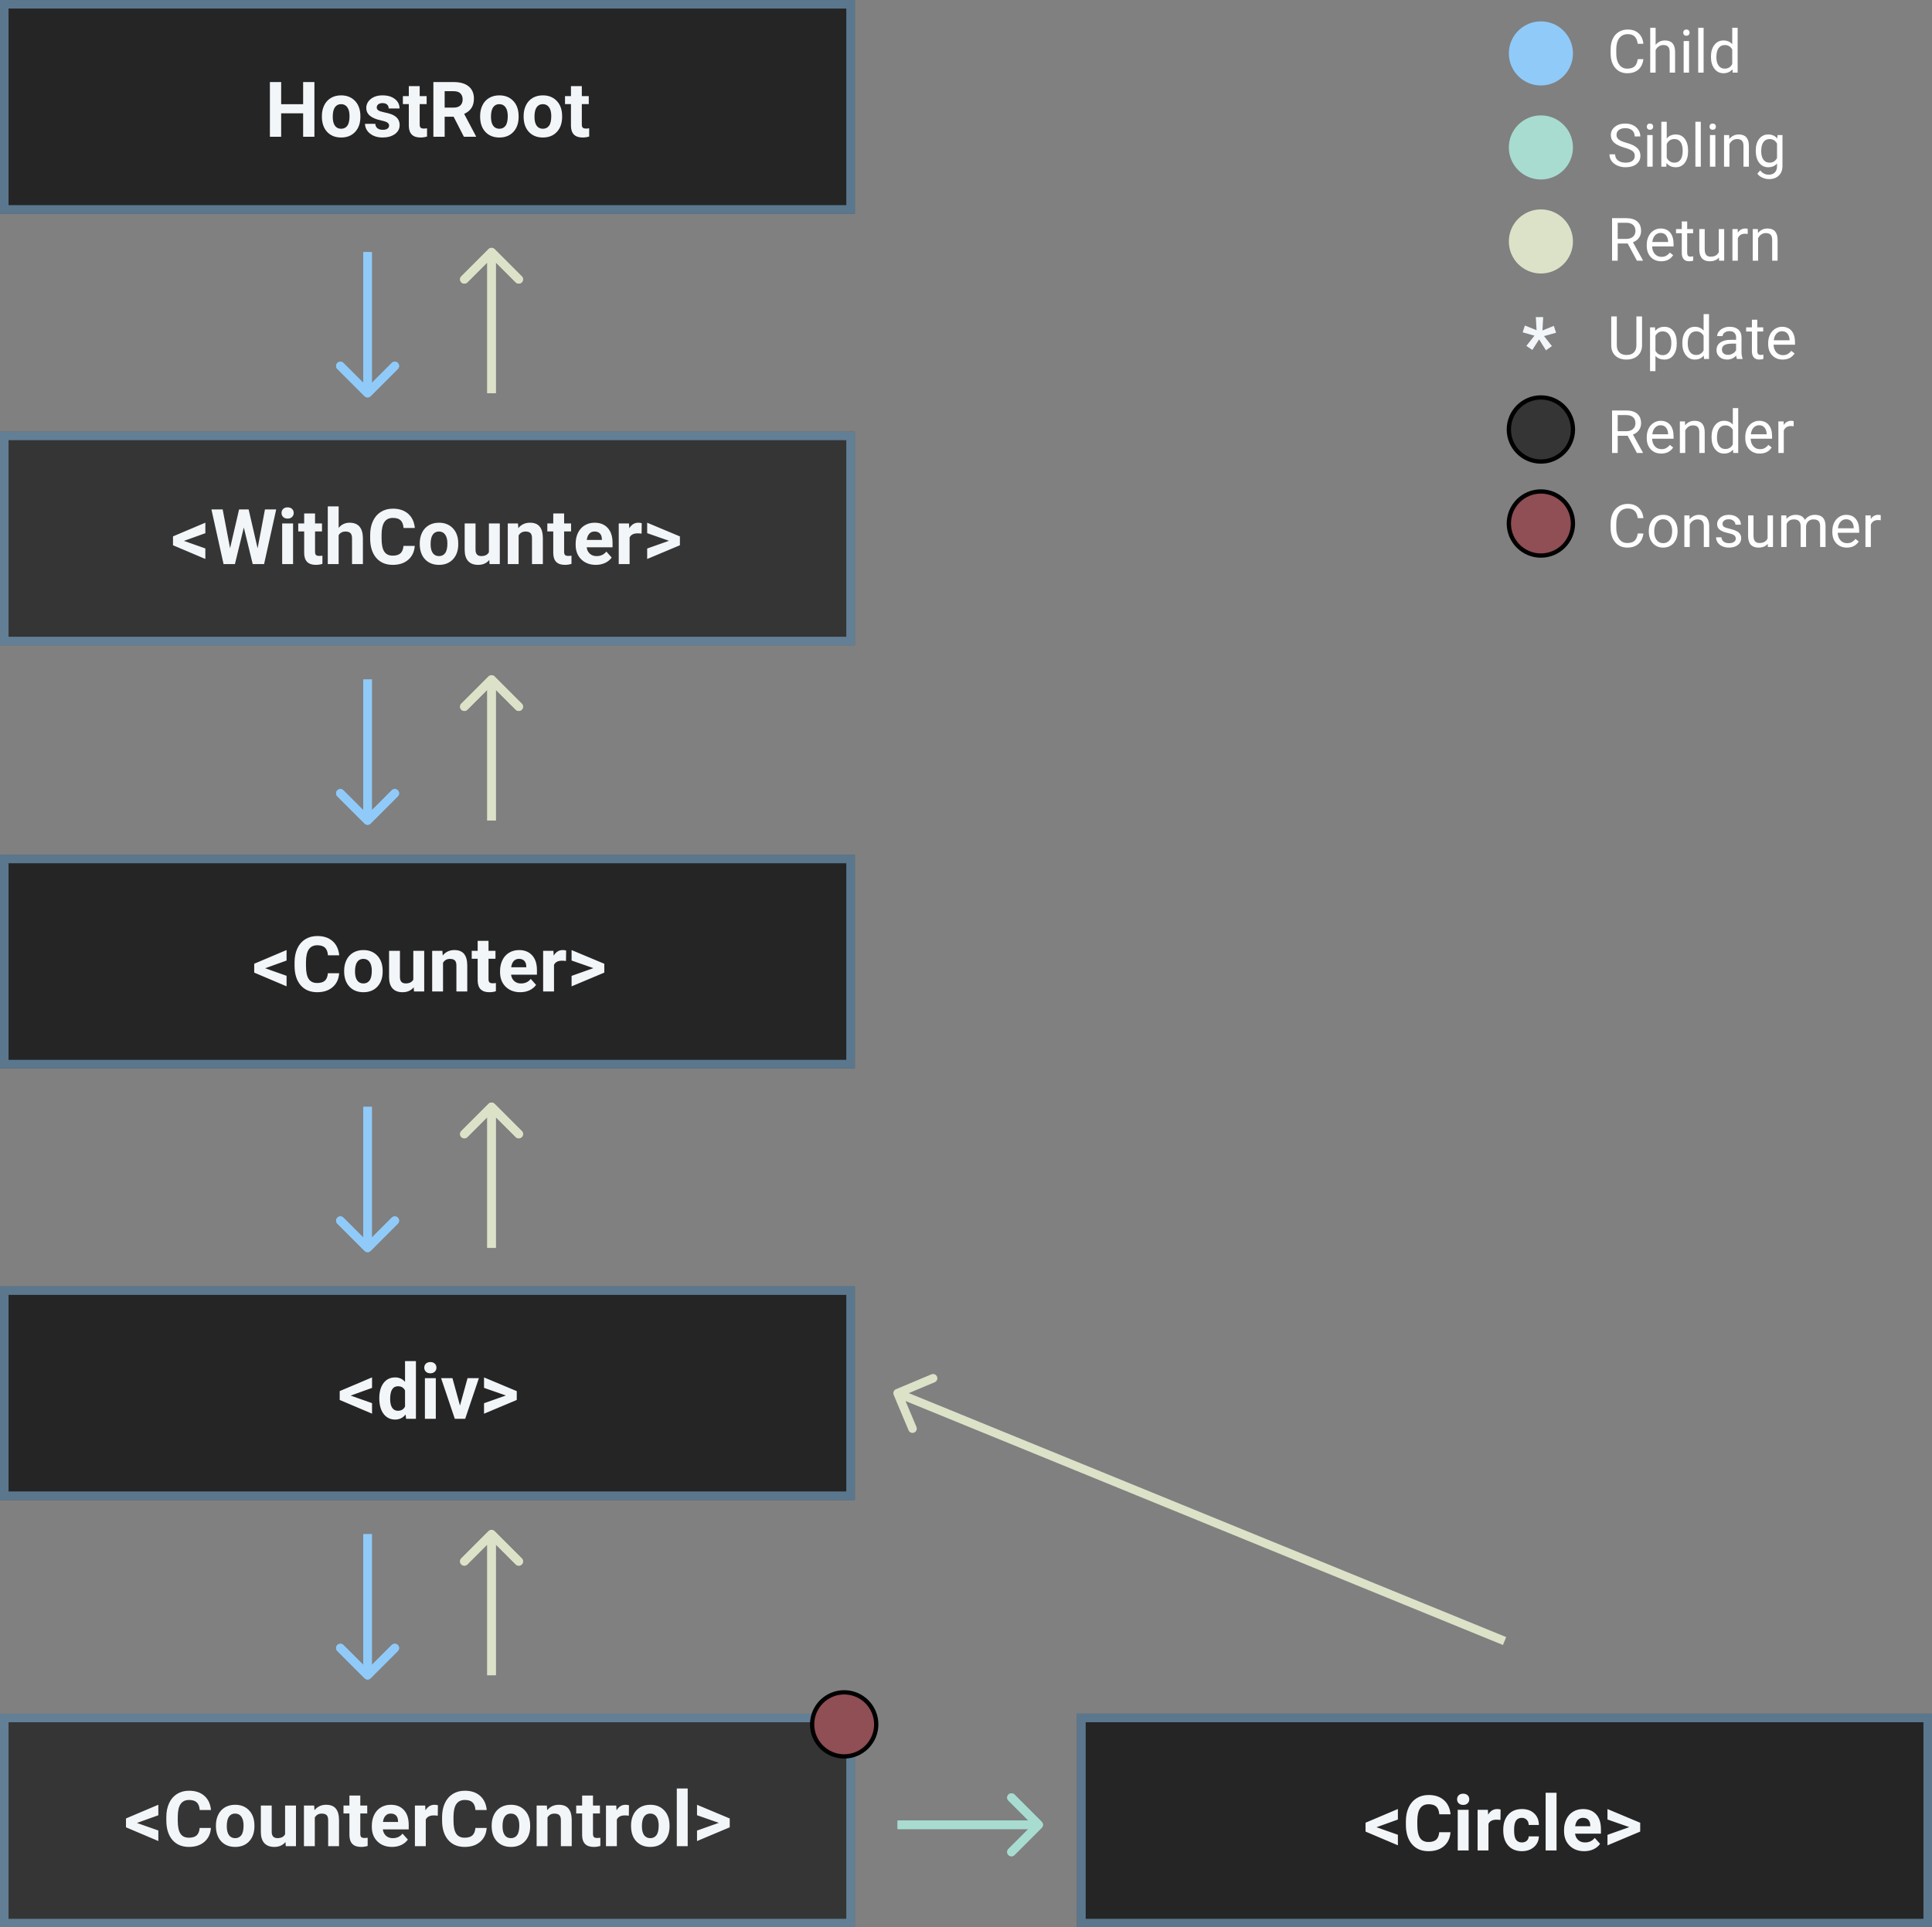 <svg width="452" height="451" viewBox="0 0 452 451" fill="none" xmlns="http://www.w3.org/2000/svg">
<rect x="0" y="0" width="452" height="451" fill="#808080" stroke="none"/>
<rect width="200" height="50" fill="#252525"/>
<rect x="1" y="1" width="198" height="48" stroke="#90CAF9" stroke-opacity="0.5" stroke-width="2"/>
<path d="M73.558 32H70.921V26.516H65.779V32H63.143V19.203H65.779V24.389H70.921V19.203H73.558V32ZM75.307 27.157C75.307 26.214 75.488 25.373 75.852 24.635C76.215 23.896 76.736 23.325 77.416 22.921C78.102 22.517 78.895 22.314 79.798 22.314C81.081 22.314 82.127 22.707 82.936 23.492C83.75 24.277 84.204 25.344 84.298 26.691L84.315 27.342C84.315 28.801 83.908 29.973 83.094 30.857C82.279 31.736 81.186 32.176 79.815 32.176C78.444 32.176 77.349 31.736 76.528 30.857C75.714 29.979 75.307 28.783 75.307 27.271V27.157ZM77.847 27.342C77.847 28.244 78.017 28.936 78.356 29.416C78.696 29.891 79.183 30.128 79.815 30.128C80.431 30.128 80.911 29.894 81.257 29.425C81.603 28.95 81.775 28.194 81.775 27.157C81.775 26.273 81.603 25.587 81.257 25.101C80.911 24.614 80.425 24.371 79.798 24.371C79.177 24.371 78.696 24.614 78.356 25.101C78.017 25.581 77.847 26.328 77.847 27.342ZM91.03 29.372C91.03 29.061 90.875 28.818 90.564 28.643C90.26 28.461 89.768 28.3 89.088 28.159C86.826 27.685 85.695 26.724 85.695 25.276C85.695 24.433 86.044 23.73 86.741 23.167C87.444 22.599 88.361 22.314 89.492 22.314C90.699 22.314 91.663 22.599 92.384 23.167C93.11 23.735 93.474 24.474 93.474 25.382H90.934C90.934 25.019 90.816 24.72 90.582 24.485C90.348 24.245 89.981 24.125 89.483 24.125C89.056 24.125 88.725 24.222 88.49 24.415C88.256 24.608 88.139 24.855 88.139 25.153C88.139 25.435 88.27 25.663 88.534 25.839C88.804 26.009 89.255 26.158 89.888 26.287C90.52 26.41 91.054 26.551 91.487 26.709C92.829 27.201 93.5 28.054 93.5 29.267C93.5 30.134 93.128 30.837 92.384 31.376C91.64 31.909 90.679 32.176 89.501 32.176C88.704 32.176 87.995 32.035 87.374 31.754C86.759 31.467 86.275 31.077 85.924 30.585C85.572 30.087 85.397 29.551 85.397 28.977H87.805C87.828 29.428 87.995 29.773 88.306 30.014C88.616 30.254 89.032 30.374 89.554 30.374C90.04 30.374 90.406 30.283 90.652 30.102C90.904 29.914 91.03 29.671 91.03 29.372ZM98.185 20.152V22.49H99.811V24.354H98.185V29.1C98.185 29.451 98.252 29.703 98.387 29.855C98.522 30.008 98.779 30.084 99.16 30.084C99.441 30.084 99.69 30.064 99.907 30.023V31.947C99.409 32.1 98.897 32.176 98.369 32.176C96.588 32.176 95.68 31.276 95.644 29.477V24.354H94.256V22.49H95.644V20.152H98.185ZM106.13 27.315H104.029V32H101.393V19.203H106.147C107.659 19.203 108.825 19.54 109.646 20.214C110.466 20.888 110.876 21.84 110.876 23.07C110.876 23.943 110.686 24.673 110.305 25.259C109.93 25.839 109.358 26.302 108.591 26.648L111.359 31.877V32H108.529L106.13 27.315ZM104.029 25.18H106.156C106.818 25.18 107.331 25.013 107.694 24.679C108.058 24.339 108.239 23.873 108.239 23.281C108.239 22.678 108.066 22.203 107.721 21.857C107.381 21.512 106.856 21.339 106.147 21.339H104.029V25.18ZM112.326 27.157C112.326 26.214 112.508 25.373 112.871 24.635C113.234 23.896 113.756 23.325 114.436 22.921C115.121 22.517 115.915 22.314 116.817 22.314C118.101 22.314 119.146 22.707 119.955 23.492C120.77 24.277 121.224 25.344 121.317 26.691L121.335 27.342C121.335 28.801 120.928 29.973 120.113 30.857C119.299 31.736 118.206 32.176 116.835 32.176C115.464 32.176 114.368 31.736 113.548 30.857C112.733 29.979 112.326 28.783 112.326 27.271V27.157ZM114.866 27.342C114.866 28.244 115.036 28.936 115.376 29.416C115.716 29.891 116.202 30.128 116.835 30.128C117.45 30.128 117.931 29.894 118.276 29.425C118.622 28.95 118.795 28.194 118.795 27.157C118.795 26.273 118.622 25.587 118.276 25.101C117.931 24.614 117.444 24.371 116.817 24.371C116.196 24.371 115.716 24.614 115.376 25.101C115.036 25.581 114.866 26.328 114.866 27.342ZM122.504 27.157C122.504 26.214 122.686 25.373 123.049 24.635C123.412 23.896 123.934 23.325 124.613 22.921C125.299 22.517 126.093 22.314 126.995 22.314C128.278 22.314 129.324 22.707 130.133 23.492C130.947 24.277 131.401 25.344 131.495 26.691L131.513 27.342C131.513 28.801 131.105 29.973 130.291 30.857C129.477 31.736 128.384 32.176 127.013 32.176C125.642 32.176 124.546 31.736 123.726 30.857C122.911 29.979 122.504 28.783 122.504 27.271V27.157ZM125.044 27.342C125.044 28.244 125.214 28.936 125.554 29.416C125.894 29.891 126.38 30.128 127.013 30.128C127.628 30.128 128.108 29.894 128.454 29.425C128.8 28.95 128.973 28.194 128.973 27.157C128.973 26.273 128.8 25.587 128.454 25.101C128.108 24.614 127.622 24.371 126.995 24.371C126.374 24.371 125.894 24.614 125.554 25.101C125.214 25.581 125.044 26.328 125.044 27.342ZM136.118 20.152V22.49H137.744V24.354H136.118V29.1C136.118 29.451 136.186 29.703 136.32 29.855C136.455 30.008 136.713 30.084 137.094 30.084C137.375 30.084 137.624 30.064 137.841 30.023V31.947C137.343 32.1 136.83 32.176 136.303 32.176C134.521 32.176 133.613 31.276 133.578 29.477V24.354H132.189V22.49H133.578V20.152H136.118Z" fill="#F3F6F9"/>
<rect y="101" width="200" height="50" fill="#353535"/>
<rect x="1" y="102" width="198" height="48" stroke="#90CAF9" stroke-opacity="0.5" stroke-width="2"/>
<path d="M43.032 126.568L48.042 128.335V130.796L40.475 127.588V125.514L48.042 122.306V124.767L43.032 126.568ZM60.268 128.309L61.99 119.203H64.618L61.779 132H59.125L57.042 123.439L54.959 132H52.305L49.466 119.203H52.094L53.825 128.291L55.935 119.203H58.167L60.268 128.309ZM68.564 132H66.016V122.49H68.564V132ZM65.866 120.029C65.866 119.648 65.992 119.335 66.244 119.089C66.502 118.843 66.851 118.72 67.29 118.72C67.724 118.72 68.069 118.843 68.327 119.089C68.585 119.335 68.714 119.648 68.714 120.029C68.714 120.416 68.582 120.732 68.318 120.979C68.061 121.225 67.718 121.348 67.29 121.348C66.862 121.348 66.517 121.225 66.253 120.979C65.995 120.732 65.866 120.416 65.866 120.029ZM73.706 120.152V122.49H75.332V124.354H73.706V129.1C73.706 129.451 73.773 129.703 73.908 129.855C74.043 130.008 74.301 130.084 74.682 130.084C74.963 130.084 75.212 130.063 75.429 130.022V131.947C74.931 132.1 74.418 132.176 73.891 132.176C72.109 132.176 71.201 131.276 71.166 129.478V124.354H69.777V122.49H71.166V120.152H73.706ZM79.226 123.527C79.899 122.719 80.746 122.314 81.766 122.314C83.828 122.314 84.874 123.513 84.903 125.909V132H82.363V125.979C82.363 125.435 82.246 125.033 82.012 124.775C81.777 124.512 81.388 124.38 80.843 124.38C80.099 124.38 79.56 124.667 79.226 125.241V132H76.686V118.5H79.226V123.527ZM97.032 127.737C96.933 129.114 96.423 130.198 95.503 130.989C94.589 131.78 93.382 132.176 91.882 132.176C90.241 132.176 88.949 131.625 88.006 130.523C87.068 129.416 86.6 127.898 86.6 125.971V125.188C86.6 123.958 86.816 122.874 87.25 121.937C87.684 120.999 88.302 120.281 89.105 119.783C89.913 119.279 90.851 119.027 91.917 119.027C93.394 119.027 94.583 119.423 95.485 120.214C96.388 121.005 96.909 122.115 97.05 123.545H94.413C94.349 122.719 94.117 122.121 93.719 121.752C93.326 121.377 92.726 121.189 91.917 121.189C91.038 121.189 90.379 121.506 89.939 122.139C89.506 122.766 89.283 123.741 89.272 125.065V126.032C89.272 127.415 89.48 128.426 89.895 129.064C90.317 129.703 90.98 130.022 91.882 130.022C92.696 130.022 93.303 129.838 93.701 129.469C94.106 129.094 94.337 128.517 94.395 127.737H97.032ZM98.201 127.157C98.201 126.214 98.383 125.373 98.746 124.635C99.109 123.896 99.631 123.325 100.311 122.921C100.996 122.517 101.79 122.314 102.692 122.314C103.976 122.314 105.021 122.707 105.83 123.492C106.645 124.277 107.099 125.344 107.192 126.691L107.21 127.342C107.21 128.801 106.803 129.973 105.988 130.857C105.174 131.736 104.081 132.176 102.71 132.176C101.339 132.176 100.243 131.736 99.423 130.857C98.608 129.979 98.201 128.783 98.201 127.271V127.157ZM100.741 127.342C100.741 128.244 100.911 128.936 101.251 129.416C101.591 129.891 102.077 130.128 102.71 130.128C103.325 130.128 103.806 129.894 104.151 129.425C104.497 128.95 104.67 128.194 104.67 127.157C104.67 126.272 104.497 125.587 104.151 125.101C103.806 124.614 103.319 124.371 102.692 124.371C102.071 124.371 101.591 124.614 101.251 125.101C100.911 125.581 100.741 126.328 100.741 127.342ZM114.47 131.033C113.843 131.795 112.976 132.176 111.868 132.176C110.849 132.176 110.069 131.883 109.53 131.297C108.997 130.711 108.725 129.853 108.713 128.722V122.49H111.253V128.634C111.253 129.624 111.704 130.119 112.606 130.119C113.468 130.119 114.06 129.82 114.382 129.223V122.49H116.931V132H114.54L114.47 131.033ZM121.185 122.49L121.264 123.589C121.943 122.739 122.854 122.314 123.997 122.314C125.005 122.314 125.755 122.61 126.247 123.202C126.739 123.794 126.991 124.679 127.003 125.856V132H124.463V125.918C124.463 125.379 124.346 124.989 124.111 124.749C123.877 124.503 123.487 124.38 122.942 124.38C122.228 124.38 121.691 124.685 121.334 125.294V132H118.794V122.49H121.185ZM131.978 120.152V122.49H133.604V124.354H131.978V129.1C131.978 129.451 132.045 129.703 132.18 129.855C132.314 130.008 132.572 130.084 132.953 130.084C133.234 130.084 133.483 130.063 133.7 130.022V131.947C133.202 132.1 132.689 132.176 132.162 132.176C130.381 132.176 129.473 131.276 129.438 129.478V124.354H128.049V122.49H129.438V120.152H131.978ZM139.396 132.176C138.001 132.176 136.864 131.748 135.985 130.893C135.112 130.037 134.676 128.897 134.676 127.474V127.228C134.676 126.272 134.86 125.42 135.229 124.67C135.599 123.914 136.12 123.334 136.794 122.93C137.474 122.52 138.247 122.314 139.114 122.314C140.415 122.314 141.438 122.725 142.182 123.545C142.932 124.365 143.307 125.528 143.307 127.034V128.071H137.251C137.333 128.692 137.579 129.19 137.989 129.565C138.405 129.94 138.93 130.128 139.562 130.128C140.541 130.128 141.306 129.773 141.856 129.064L143.104 130.462C142.724 131.001 142.208 131.423 141.558 131.728C140.907 132.026 140.187 132.176 139.396 132.176ZM139.105 124.371C138.602 124.371 138.191 124.541 137.875 124.881C137.564 125.221 137.365 125.707 137.277 126.34H140.811V126.138C140.799 125.575 140.646 125.142 140.354 124.837C140.061 124.526 139.645 124.371 139.105 124.371ZM150.101 124.872C149.755 124.825 149.45 124.802 149.187 124.802C148.226 124.802 147.596 125.127 147.297 125.777V132H144.757V122.49H147.156L147.227 123.624C147.736 122.751 148.442 122.314 149.345 122.314C149.626 122.314 149.89 122.353 150.136 122.429L150.101 124.872ZM156.517 126.542L151.41 124.758V122.314L159.065 125.522V127.588L151.41 130.805V128.353L156.517 126.542Z" fill="#F3F6F9"/>
<path d="M358.997 78.545L356.237 77.763L356.756 76.172L359.489 77.27L359.313 74.203H361.036L360.86 77.332L363.523 76.251L364.042 77.859L361.229 78.642L363.075 80.98L361.678 81.973L360.078 79.406L358.496 81.885L357.099 80.936L358.997 78.545Z" fill="#F3F6F9"/>
<rect y="200" width="200" height="50" fill="#252525"/>
<rect x="1" y="201" width="198" height="48" stroke="#90CAF9" stroke-opacity="0.5" stroke-width="2"/>
<path d="M62.032 226.568L67.042 228.335V230.796L59.475 227.588V225.514L67.042 222.306V224.767L62.032 226.568ZM79.347 227.737C79.247 229.114 78.737 230.198 77.817 230.989C76.903 231.78 75.696 232.176 74.196 232.176C72.556 232.176 71.264 231.625 70.32 230.523C69.383 229.416 68.914 227.898 68.914 225.971V225.188C68.914 223.958 69.131 222.874 69.564 221.937C69.998 220.999 70.616 220.281 71.419 219.783C72.228 219.279 73.165 219.027 74.231 219.027C75.708 219.027 76.897 219.423 77.8 220.214C78.702 221.005 79.224 222.115 79.364 223.545H76.728C76.663 222.719 76.432 222.121 76.033 221.752C75.641 221.377 75.04 221.189 74.231 221.189C73.353 221.189 72.693 221.506 72.254 222.139C71.82 222.766 71.598 223.741 71.586 225.065V226.032C71.586 227.415 71.794 228.426 72.21 229.064C72.632 229.703 73.294 230.022 74.196 230.022C75.011 230.022 75.617 229.838 76.016 229.469C76.42 229.094 76.651 228.517 76.71 227.737H79.347ZM80.516 227.157C80.516 226.214 80.697 225.373 81.061 224.635C81.424 223.896 81.945 223.325 82.625 222.921C83.311 222.517 84.105 222.314 85.007 222.314C86.29 222.314 87.336 222.707 88.144 223.492C88.959 224.277 89.413 225.344 89.507 226.691L89.524 227.342C89.524 228.801 89.117 229.973 88.303 230.857C87.488 231.736 86.395 232.176 85.024 232.176C83.653 232.176 82.558 231.736 81.737 230.857C80.923 229.979 80.516 228.783 80.516 227.271V227.157ZM83.056 227.342C83.056 228.244 83.226 228.936 83.565 229.416C83.905 229.891 84.392 230.128 85.024 230.128C85.64 230.128 86.12 229.894 86.466 229.425C86.811 228.95 86.984 228.194 86.984 227.157C86.984 226.272 86.811 225.587 86.466 225.101C86.12 224.614 85.634 224.371 85.007 224.371C84.386 224.371 83.905 224.614 83.565 225.101C83.226 225.581 83.056 226.328 83.056 227.342ZM96.784 231.033C96.157 231.795 95.29 232.176 94.183 232.176C93.163 232.176 92.384 231.883 91.845 231.297C91.311 230.711 91.039 229.853 91.027 228.722V222.49H93.567V228.634C93.567 229.624 94.019 230.119 94.921 230.119C95.782 230.119 96.374 229.82 96.696 229.223V222.49H99.245V232H96.855L96.784 231.033ZM103.499 222.49L103.578 223.589C104.258 222.739 105.169 222.314 106.312 222.314C107.319 222.314 108.069 222.61 108.562 223.202C109.054 223.794 109.306 224.679 109.317 225.856V232H106.777V225.918C106.777 225.379 106.66 224.989 106.426 224.749C106.191 224.503 105.802 224.38 105.257 224.38C104.542 224.38 104.006 224.685 103.648 225.294V232H101.108V222.49H103.499ZM114.292 220.152V222.49H115.918V224.354H114.292V229.1C114.292 229.451 114.359 229.703 114.494 229.855C114.629 230.008 114.887 230.084 115.268 230.084C115.549 230.084 115.798 230.063 116.015 230.022V231.947C115.517 232.1 115.004 232.176 114.477 232.176C112.695 232.176 111.787 231.276 111.752 229.478V224.354H110.363V222.49H111.752V220.152H114.292ZM121.71 232.176C120.315 232.176 119.179 231.748 118.3 230.893C117.427 230.037 116.99 228.897 116.99 227.474V227.228C116.99 226.272 117.175 225.42 117.544 224.67C117.913 223.914 118.435 223.334 119.108 222.93C119.788 222.52 120.562 222.314 121.429 222.314C122.729 222.314 123.752 222.725 124.496 223.545C125.246 224.365 125.621 225.528 125.621 227.034V228.071H119.565C119.647 228.692 119.894 229.19 120.304 229.565C120.72 229.94 121.244 230.128 121.877 230.128C122.855 230.128 123.62 229.773 124.171 229.064L125.419 230.462C125.038 231.001 124.522 231.423 123.872 231.728C123.222 232.026 122.501 232.176 121.71 232.176ZM121.42 224.371C120.916 224.371 120.506 224.541 120.189 224.881C119.879 225.221 119.68 225.707 119.592 226.34H123.125V226.138C123.113 225.575 122.961 225.142 122.668 224.837C122.375 224.526 121.959 224.371 121.42 224.371ZM132.415 224.872C132.069 224.825 131.765 224.802 131.501 224.802C130.54 224.802 129.91 225.127 129.611 225.777V232H127.071V222.49H129.471L129.541 223.624C130.051 222.751 130.757 222.314 131.659 222.314C131.94 222.314 132.204 222.353 132.45 222.429L132.415 224.872ZM138.831 226.542L133.725 224.758V222.314L141.38 225.522V227.588L133.725 230.805V228.353L138.831 226.542Z" fill="#F3F6F9"/>
<rect y="401" width="200" height="50" fill="#353535"/>
<rect x="1" y="402" width="198" height="48" stroke="#90CAF9" stroke-opacity="0.5" stroke-width="2"/>
<path d="M32.032 426.568L37.042 428.335V430.796L29.475 427.588V425.514L37.042 422.306V424.767L32.032 426.568ZM49.347 427.737C49.247 429.114 48.737 430.198 47.817 430.989C46.903 431.78 45.696 432.176 44.196 432.176C42.556 432.176 41.264 431.625 40.32 430.523C39.383 429.416 38.914 427.898 38.914 425.971V425.188C38.914 423.958 39.131 422.874 39.565 421.937C39.998 420.999 40.616 420.281 41.419 419.783C42.227 419.279 43.165 419.027 44.231 419.027C45.708 419.027 46.898 419.423 47.8 420.214C48.702 421.005 49.224 422.115 49.364 423.545H46.727C46.663 422.719 46.432 422.121 46.033 421.752C45.641 421.377 45.04 421.189 44.231 421.189C43.352 421.189 42.693 421.506 42.254 422.139C41.82 422.766 41.598 423.741 41.586 425.065V426.032C41.586 427.415 41.794 428.426 42.21 429.064C42.632 429.703 43.294 430.022 44.196 430.022C45.011 430.022 45.617 429.838 46.016 429.469C46.42 429.094 46.651 428.517 46.71 427.737H49.347ZM50.516 427.157C50.516 426.214 50.697 425.373 51.06 424.635C51.424 423.896 51.945 423.325 52.625 422.921C53.31 422.517 54.105 422.314 55.007 422.314C56.29 422.314 57.336 422.707 58.145 423.492C58.959 424.277 59.413 425.344 59.507 426.691L59.524 427.342C59.524 428.801 59.117 429.973 58.303 430.857C57.488 431.736 56.395 432.176 55.024 432.176C53.653 432.176 52.558 431.736 51.737 430.857C50.923 429.979 50.516 428.783 50.516 427.271V427.157ZM53.056 427.342C53.056 428.244 53.226 428.936 53.565 429.416C53.905 429.891 54.392 430.128 55.024 430.128C55.64 430.128 56.12 429.894 56.466 429.425C56.812 428.95 56.984 428.194 56.984 427.157C56.984 426.272 56.812 425.587 56.466 425.101C56.12 424.614 55.634 424.371 55.007 424.371C54.386 424.371 53.905 424.614 53.565 425.101C53.226 425.581 53.056 426.328 53.056 427.342ZM66.784 431.033C66.157 431.795 65.29 432.176 64.183 432.176C63.163 432.176 62.384 431.883 61.845 431.297C61.312 430.711 61.039 429.853 61.027 428.722V422.49H63.567V428.634C63.567 429.624 64.019 430.119 64.921 430.119C65.782 430.119 66.374 429.82 66.696 429.223V422.49H69.245V432H66.855L66.784 431.033ZM73.499 422.49L73.578 423.589C74.258 422.739 75.169 422.314 76.311 422.314C77.319 422.314 78.069 422.61 78.561 423.202C79.054 423.794 79.306 424.679 79.317 425.856V432H76.777V425.918C76.777 425.379 76.66 424.989 76.426 424.749C76.191 424.503 75.802 424.38 75.257 424.38C74.542 424.38 74.006 424.685 73.648 425.294V432H71.108V422.49H73.499ZM84.292 420.152V422.49H85.918V424.354H84.292V429.1C84.292 429.451 84.359 429.703 84.494 429.855C84.629 430.008 84.887 430.084 85.268 430.084C85.549 430.084 85.798 430.063 86.015 430.022V431.947C85.517 432.1 85.004 432.176 84.477 432.176C82.695 432.176 81.787 431.276 81.752 429.478V424.354H80.363V422.49H81.752V420.152H84.292ZM91.71 432.176C90.315 432.176 89.179 431.748 88.3 430.893C87.427 430.037 86.99 428.897 86.99 427.474V427.228C86.99 426.272 87.175 425.42 87.544 424.67C87.913 423.914 88.435 423.334 89.108 422.93C89.788 422.52 90.561 422.314 91.429 422.314C92.73 422.314 93.752 422.725 94.496 423.545C95.246 424.365 95.621 425.528 95.621 427.034V428.071H89.565C89.647 428.692 89.894 429.19 90.304 429.565C90.72 429.94 91.244 430.128 91.877 430.128C92.856 430.128 93.62 429.773 94.171 429.064L95.419 430.462C95.038 431.001 94.522 431.423 93.872 431.728C93.222 432.026 92.501 432.176 91.71 432.176ZM91.42 424.371C90.916 424.371 90.506 424.541 90.189 424.881C89.879 425.221 89.68 425.707 89.592 426.34H93.125V426.138C93.113 425.575 92.961 425.142 92.668 424.837C92.375 424.526 91.959 424.371 91.42 424.371ZM102.415 424.872C102.069 424.825 101.765 424.802 101.501 424.802C100.54 424.802 99.91 425.127 99.611 425.777V432H97.071V422.49H99.471L99.541 423.624C100.051 422.751 100.757 422.314 101.659 422.314C101.94 422.314 102.204 422.353 102.45 422.429L102.415 424.872ZM113.858 427.737C113.759 429.114 113.249 430.198 112.329 430.989C111.415 431.78 110.208 432.176 108.708 432.176C107.067 432.176 105.775 431.625 104.832 430.523C103.895 429.416 103.426 427.898 103.426 425.971V425.188C103.426 423.958 103.643 422.874 104.076 421.937C104.51 420.999 105.128 420.281 105.931 419.783C106.739 419.279 107.677 419.027 108.743 419.027C110.22 419.027 111.409 419.423 112.312 420.214C113.214 421.005 113.735 422.115 113.876 423.545H111.239C111.175 422.719 110.943 422.121 110.545 421.752C110.152 421.377 109.552 421.189 108.743 421.189C107.864 421.189 107.205 421.506 106.766 422.139C106.332 422.766 106.109 423.741 106.098 425.065V426.032C106.098 427.415 106.306 428.426 106.722 429.064C107.144 429.703 107.806 430.022 108.708 430.022C109.522 430.022 110.129 429.838 110.527 429.469C110.932 429.094 111.163 428.517 111.222 427.737H113.858ZM115.027 427.157C115.027 426.214 115.209 425.373 115.572 424.635C115.936 423.896 116.457 423.325 117.137 422.921C117.822 422.517 118.616 422.314 119.519 422.314C120.802 422.314 121.848 422.707 122.656 423.492C123.471 424.277 123.925 425.344 124.019 426.691L124.036 427.342C124.036 428.801 123.629 429.973 122.814 430.857C122 431.736 120.907 432.176 119.536 432.176C118.165 432.176 117.069 431.736 116.249 430.857C115.435 429.979 115.027 428.783 115.027 427.271V427.157ZM117.567 427.342C117.567 428.244 117.737 428.936 118.077 429.416C118.417 429.891 118.903 430.128 119.536 430.128C120.151 430.128 120.632 429.894 120.978 429.425C121.323 428.95 121.496 428.194 121.496 427.157C121.496 426.272 121.323 425.587 120.978 425.101C120.632 424.614 120.146 424.371 119.519 424.371C118.897 424.371 118.417 424.614 118.077 425.101C117.737 425.581 117.567 426.328 117.567 427.342ZM127.938 422.49L128.018 423.589C128.697 422.739 129.608 422.314 130.751 422.314C131.759 422.314 132.509 422.61 133.001 423.202C133.493 423.794 133.745 424.679 133.757 425.856V432H131.217V425.918C131.217 425.379 131.1 424.989 130.865 424.749C130.631 424.503 130.241 424.38 129.696 424.38C128.981 424.38 128.445 424.685 128.088 425.294V432H125.548V422.49H127.938ZM138.731 420.152V422.49H140.357V424.354H138.731V429.1C138.731 429.451 138.799 429.703 138.934 429.855C139.068 430.008 139.326 430.084 139.707 430.084C139.988 430.084 140.237 430.063 140.454 430.022V431.947C139.956 432.1 139.443 432.176 138.916 432.176C137.135 432.176 136.227 431.276 136.191 429.478V424.354H134.803V422.49H136.191V420.152H138.731ZM147.116 424.872C146.771 424.825 146.466 424.802 146.202 424.802C145.241 424.802 144.611 425.127 144.312 425.777V432H141.772V422.49H144.172L144.242 423.624C144.752 422.751 145.458 422.314 146.36 422.314C146.642 422.314 146.905 422.353 147.151 422.429L147.116 424.872ZM147.635 427.157C147.635 426.214 147.816 425.373 148.18 424.635C148.543 423.896 149.064 423.325 149.744 422.921C150.43 422.517 151.224 422.314 152.126 422.314C153.409 422.314 154.455 422.707 155.264 423.492C156.078 424.277 156.532 425.344 156.626 426.691L156.644 427.342C156.644 428.801 156.236 429.973 155.422 430.857C154.607 431.736 153.515 432.176 152.144 432.176C150.772 432.176 149.677 431.736 148.856 430.857C148.042 429.979 147.635 428.783 147.635 427.271V427.157ZM150.175 427.342C150.175 428.244 150.345 428.936 150.685 429.416C151.024 429.891 151.511 430.128 152.144 430.128C152.759 430.128 153.239 429.894 153.585 429.425C153.931 428.95 154.104 428.194 154.104 427.157C154.104 426.272 153.931 425.587 153.585 425.101C153.239 424.614 152.753 424.371 152.126 424.371C151.505 424.371 151.024 424.614 150.685 425.101C150.345 425.581 150.175 426.328 150.175 427.342ZM160.889 432H158.34V418.5H160.889V432ZM168.175 426.542L163.068 424.758V422.314L170.724 425.522V427.588L163.068 430.805V428.353L168.175 426.542Z" fill="#F3F6F9"/>
<rect x="252" y="401" width="200" height="50" fill="#353535"/>
<rect x="253" y="402" width="198" height="48" stroke="#90CAF9" stroke-opacity="0.5" stroke-width="2"/>
<path d="M322.032 427.568L327.042 429.335V431.796L319.475 428.588V426.514L327.042 423.306V425.767L322.032 427.568ZM339.347 428.737C339.247 430.114 338.737 431.198 337.817 431.989C336.903 432.78 335.696 433.176 334.196 433.176C332.556 433.176 331.264 432.625 330.32 431.523C329.383 430.416 328.914 428.898 328.914 426.971V426.188C328.914 424.958 329.131 423.874 329.564 422.937C329.998 421.999 330.616 421.281 331.419 420.783C332.228 420.279 333.165 420.027 334.231 420.027C335.708 420.027 336.897 420.423 337.8 421.214C338.702 422.005 339.224 423.115 339.364 424.545H336.728C336.663 423.719 336.432 423.121 336.033 422.752C335.641 422.377 335.04 422.189 334.231 422.189C333.353 422.189 332.693 422.506 332.254 423.139C331.82 423.766 331.598 424.741 331.586 426.065V427.032C331.586 428.415 331.794 429.426 332.21 430.064C332.632 430.703 333.294 431.022 334.196 431.022C335.011 431.022 335.617 430.838 336.016 430.469C336.42 430.094 336.651 429.517 336.71 428.737H339.347ZM343.592 433H341.043V423.49H343.592V433ZM340.894 421.029C340.894 420.648 341.02 420.335 341.271 420.089C341.529 419.843 341.878 419.72 342.317 419.72C342.751 419.72 343.097 419.843 343.354 420.089C343.612 420.335 343.741 420.648 343.741 421.029C343.741 421.416 343.609 421.732 343.346 421.979C343.088 422.225 342.745 422.348 342.317 422.348C341.89 422.348 341.544 422.225 341.28 421.979C341.022 421.732 340.894 421.416 340.894 421.029ZM351.036 425.872C350.69 425.825 350.386 425.802 350.122 425.802C349.161 425.802 348.531 426.127 348.232 426.777V433H345.692V423.49H348.092L348.162 424.624C348.672 423.751 349.378 423.314 350.28 423.314C350.562 423.314 350.825 423.353 351.071 423.429L351.036 425.872ZM356.046 431.128C356.515 431.128 356.896 430.999 357.188 430.741C357.481 430.483 357.634 430.141 357.646 429.713H360.027C360.021 430.357 359.846 430.949 359.5 431.488C359.154 432.021 358.68 432.438 358.076 432.736C357.479 433.029 356.816 433.176 356.09 433.176C354.73 433.176 353.658 432.745 352.873 431.884C352.088 431.017 351.695 429.821 351.695 428.298V428.131C351.695 426.666 352.085 425.497 352.864 424.624C353.644 423.751 354.713 423.314 356.072 423.314C357.262 423.314 358.214 423.654 358.929 424.334C359.649 425.008 360.016 425.907 360.027 427.032H357.646C357.634 426.54 357.481 426.142 357.188 425.837C356.896 425.526 356.509 425.371 356.028 425.371C355.437 425.371 354.988 425.588 354.684 426.021C354.385 426.449 354.235 427.146 354.235 428.113V428.377C354.235 429.355 354.385 430.059 354.684 430.486C354.982 430.914 355.437 431.128 356.046 431.128ZM364.158 433H361.609V419.5H364.158V433ZM370.636 433.176C369.241 433.176 368.104 432.748 367.226 431.893C366.353 431.037 365.916 429.897 365.916 428.474V428.228C365.916 427.272 366.101 426.42 366.47 425.67C366.839 424.914 367.36 424.334 368.034 423.93C368.714 423.52 369.487 423.314 370.354 423.314C371.655 423.314 372.678 423.725 373.422 424.545C374.172 425.365 374.547 426.528 374.547 428.034V429.071H368.491C368.573 429.692 368.819 430.19 369.229 430.565C369.646 430.94 370.17 431.128 370.803 431.128C371.781 431.128 372.546 430.773 373.097 430.064L374.345 431.462C373.964 432.001 373.448 432.423 372.798 432.728C372.147 433.026 371.427 433.176 370.636 433.176ZM370.346 425.371C369.842 425.371 369.432 425.541 369.115 425.881C368.805 426.221 368.605 426.707 368.518 427.34H372.051V427.138C372.039 426.575 371.887 426.142 371.594 425.837C371.301 425.526 370.885 425.371 370.346 425.371ZM381.183 427.542L376.076 425.758V423.314L383.731 426.522V428.588L376.076 431.805V429.353L381.183 427.542Z" fill="#F3F6F9"/>
<rect x="252" y="401" width="200" height="50" fill="#252525"/>
<rect x="253" y="402" width="198" height="48" stroke="#90CAF9" stroke-opacity="0.5" stroke-width="2"/>
<path d="M322.032 427.568L327.042 429.335V431.796L319.475 428.588V426.514L327.042 423.306V425.767L322.032 427.568ZM339.347 428.737C339.247 430.114 338.737 431.198 337.817 431.989C336.903 432.78 335.696 433.176 334.196 433.176C332.556 433.176 331.264 432.625 330.32 431.523C329.383 430.416 328.914 428.898 328.914 426.971V426.188C328.914 424.958 329.131 423.874 329.564 422.937C329.998 421.999 330.616 421.281 331.419 420.783C332.228 420.279 333.165 420.027 334.231 420.027C335.708 420.027 336.897 420.423 337.8 421.214C338.702 422.005 339.224 423.115 339.364 424.545H336.728C336.663 423.719 336.432 423.121 336.033 422.752C335.641 422.377 335.04 422.189 334.231 422.189C333.353 422.189 332.693 422.506 332.254 423.139C331.82 423.766 331.598 424.741 331.586 426.065V427.032C331.586 428.415 331.794 429.426 332.21 430.064C332.632 430.703 333.294 431.022 334.196 431.022C335.011 431.022 335.617 430.838 336.016 430.469C336.42 430.094 336.651 429.517 336.71 428.737H339.347ZM343.592 433H341.043V423.49H343.592V433ZM340.894 421.029C340.894 420.648 341.02 420.335 341.271 420.089C341.529 419.843 341.878 419.72 342.317 419.72C342.751 419.72 343.097 419.843 343.354 420.089C343.612 420.335 343.741 420.648 343.741 421.029C343.741 421.416 343.609 421.732 343.346 421.979C343.088 422.225 342.745 422.348 342.317 422.348C341.89 422.348 341.544 422.225 341.28 421.979C341.022 421.732 340.894 421.416 340.894 421.029ZM351.036 425.872C350.69 425.825 350.386 425.802 350.122 425.802C349.161 425.802 348.531 426.127 348.232 426.777V433H345.692V423.49H348.092L348.162 424.624C348.672 423.751 349.378 423.314 350.28 423.314C350.562 423.314 350.825 423.353 351.071 423.429L351.036 425.872ZM356.046 431.128C356.515 431.128 356.896 430.999 357.188 430.741C357.481 430.483 357.634 430.141 357.646 429.713H360.027C360.021 430.357 359.846 430.949 359.5 431.488C359.154 432.021 358.68 432.438 358.076 432.736C357.479 433.029 356.816 433.176 356.09 433.176C354.73 433.176 353.658 432.745 352.873 431.884C352.088 431.017 351.695 429.821 351.695 428.298V428.131C351.695 426.666 352.085 425.497 352.864 424.624C353.644 423.751 354.713 423.314 356.072 423.314C357.262 423.314 358.214 423.654 358.929 424.334C359.649 425.008 360.016 425.907 360.027 427.032H357.646C357.634 426.54 357.481 426.142 357.188 425.837C356.896 425.526 356.509 425.371 356.028 425.371C355.437 425.371 354.988 425.588 354.684 426.021C354.385 426.449 354.235 427.146 354.235 428.113V428.377C354.235 429.355 354.385 430.059 354.684 430.486C354.982 430.914 355.437 431.128 356.046 431.128ZM364.158 433H361.609V419.5H364.158V433ZM370.636 433.176C369.241 433.176 368.104 432.748 367.226 431.893C366.353 431.037 365.916 429.897 365.916 428.474V428.228C365.916 427.272 366.101 426.42 366.47 425.67C366.839 424.914 367.36 424.334 368.034 423.93C368.714 423.52 369.487 423.314 370.354 423.314C371.655 423.314 372.678 423.725 373.422 424.545C374.172 425.365 374.547 426.528 374.547 428.034V429.071H368.491C368.573 429.692 368.819 430.19 369.229 430.565C369.646 430.94 370.17 431.128 370.803 431.128C371.781 431.128 372.546 430.773 373.097 430.064L374.345 431.462C373.964 432.001 373.448 432.423 372.798 432.728C372.147 433.026 371.427 433.176 370.636 433.176ZM370.346 425.371C369.842 425.371 369.432 425.541 369.115 425.881C368.805 426.221 368.605 426.707 368.518 427.34H372.051V427.138C372.039 426.575 371.887 426.142 371.594 425.837C371.301 425.526 370.885 425.371 370.346 425.371ZM381.183 427.542L376.076 425.758V423.314L383.731 426.522V428.588L376.076 431.805V429.353L381.183 427.542Z" fill="#F3F6F9"/>
<rect y="301" width="200" height="50" fill="#252525"/>
<rect x="1" y="302" width="198" height="48" stroke="#90CAF9" stroke-opacity="0.5" stroke-width="2"/>
<path d="M82.032 326.568L87.042 328.335V330.796L79.475 327.588V325.514L87.042 322.306V324.767L82.032 326.568ZM88.738 327.175C88.738 325.692 89.069 324.512 89.731 323.633C90.399 322.754 91.311 322.314 92.465 322.314C93.391 322.314 94.155 322.66 94.759 323.352V318.5H97.308V332H95.014L94.891 330.989C94.258 331.78 93.443 332.176 92.447 332.176C91.328 332.176 90.429 331.736 89.749 330.857C89.075 329.973 88.738 328.745 88.738 327.175ZM91.278 327.359C91.278 328.25 91.434 328.933 91.744 329.407C92.055 329.882 92.506 330.119 93.098 330.119C93.883 330.119 94.436 329.788 94.759 329.126V325.373C94.442 324.711 93.894 324.38 93.115 324.38C91.891 324.38 91.278 325.373 91.278 327.359ZM101.957 332H99.408V322.49H101.957V332ZM99.259 320.029C99.259 319.648 99.385 319.335 99.637 319.089C99.894 318.843 100.243 318.72 100.683 318.72C101.116 318.72 101.462 318.843 101.72 319.089C101.978 319.335 102.106 319.648 102.106 320.029C102.106 320.416 101.975 320.732 101.711 320.979C101.453 321.225 101.11 321.348 100.683 321.348C100.255 321.348 99.909 321.225 99.645 320.979C99.388 320.732 99.259 320.416 99.259 320.029ZM107.617 328.897L109.384 322.49H112.038L108.83 332H106.404L103.196 322.49H105.851L107.617 328.897ZM118.349 326.542L113.242 324.758V322.314L120.897 325.522V327.588L113.242 330.805V328.353L118.349 326.542Z" fill="#F3F6F9"/>
<path d="M85.293 192.707C85.683 193.098 86.317 193.098 86.707 192.707L93.071 186.343C93.462 185.953 93.462 185.319 93.071 184.929C92.68 184.538 92.047 184.538 91.657 184.929L86 190.586L80.343 184.929C79.953 184.538 79.32 184.538 78.929 184.929C78.538 185.319 78.538 185.953 78.929 186.343L85.293 192.707ZM85 159V192H87V159H85Z" fill="#90CAF9"/>
<path d="M85.293 292.707C85.683 293.098 86.317 293.098 86.707 292.707L93.071 286.343C93.462 285.953 93.462 285.319 93.071 284.929C92.68 284.538 92.047 284.538 91.657 284.929L86 290.586L80.343 284.929C79.953 284.538 79.32 284.538 78.929 284.929C78.538 285.319 78.538 285.953 78.929 286.343L85.293 292.707ZM85 259V292H87V259H85Z" fill="#90CAF9"/>
<path d="M85.293 92.707C85.683 93.098 86.317 93.098 86.707 92.707L93.071 86.343C93.462 85.953 93.462 85.32 93.071 84.929C92.68 84.538 92.047 84.538 91.657 84.929L86 90.586L80.343 84.929C79.953 84.538 79.32 84.538 78.929 84.929C78.538 85.32 78.538 85.953 78.929 86.343L85.293 92.707ZM85 59V92H87V59H85Z" fill="#90CAF9"/>
<path d="M85.293 392.707C85.683 393.098 86.317 393.098 86.707 392.707L93.071 386.343C93.462 385.953 93.462 385.319 93.071 384.929C92.68 384.538 92.047 384.538 91.657 384.929L86 390.586L80.343 384.929C79.953 384.538 79.32 384.538 78.929 384.929C78.538 385.319 78.538 385.953 78.929 386.343L85.293 392.707ZM85 359V392H87V359H85Z" fill="#90CAF9"/>
<path d="M85.293 192.707C85.683 193.098 86.317 193.098 86.707 192.707L93.071 186.343C93.462 185.953 93.462 185.319 93.071 184.929C92.68 184.538 92.047 184.538 91.657 184.929L86 190.586L80.343 184.929C79.953 184.538 79.32 184.538 78.929 184.929C78.538 185.319 78.538 185.953 78.929 186.343L85.293 192.707ZM85 159V192H87V159H85Z" fill="#90CAF9"/>
<path d="M85.293 292.707C85.683 293.098 86.317 293.098 86.707 292.707L93.071 286.343C93.462 285.953 93.462 285.319 93.071 284.929C92.68 284.538 92.047 284.538 91.657 284.929L86 290.586L80.343 284.929C79.953 284.538 79.32 284.538 78.929 284.929C78.538 285.319 78.538 285.953 78.929 286.343L85.293 292.707ZM85 259V292H87V259H85Z" fill="#90CAF9"/>
<path d="M85.293 92.707C85.683 93.098 86.317 93.098 86.707 92.707L93.071 86.343C93.462 85.953 93.462 85.32 93.071 84.929C92.68 84.538 92.047 84.538 91.657 84.929L86 90.586L80.343 84.929C79.953 84.538 79.32 84.538 78.929 84.929C78.538 85.32 78.538 85.953 78.929 86.343L85.293 92.707ZM85 59V92H87V59H85Z" fill="#90CAF9"/>
<path d="M85.293 392.707C85.683 393.098 86.317 393.098 86.707 392.707L93.071 386.343C93.462 385.953 93.462 385.319 93.071 384.929C92.68 384.538 92.047 384.538 91.657 384.929L86 390.586L80.343 384.929C79.953 384.538 79.32 384.538 78.929 384.929C78.538 385.319 78.538 385.953 78.929 386.343L85.293 392.707ZM85 359V392H87V359H85Z" fill="#90CAF9"/>
<path d="M115.707 158.293C115.317 157.902 114.683 157.902 114.293 158.293L107.929 164.657C107.538 165.047 107.538 165.681 107.929 166.071C108.319 166.462 108.953 166.462 109.343 166.071L115 160.414L120.657 166.071C121.047 166.462 121.681 166.462 122.071 166.071C122.462 165.681 122.462 165.047 122.071 164.657L115.707 158.293ZM116 192V159H114V192H116Z" fill="#DCE2C8"/>
<path d="M115.707 258.293C115.317 257.902 114.683 257.902 114.293 258.293L107.929 264.657C107.538 265.047 107.538 265.681 107.929 266.071C108.319 266.462 108.953 266.462 109.343 266.071L115 260.414L120.657 266.071C121.047 266.462 121.681 266.462 122.071 266.071C122.462 265.681 122.462 265.047 122.071 264.657L115.707 258.293ZM116 292V259H114V292H116Z" fill="#DCE2C8"/>
<path d="M115.707 58.293C115.317 57.902 114.683 57.902 114.293 58.293L107.929 64.657C107.538 65.047 107.538 65.68 107.929 66.071C108.319 66.462 108.953 66.462 109.343 66.071L115 60.414L120.657 66.071C121.047 66.462 121.681 66.462 122.071 66.071C122.462 65.68 122.462 65.047 122.071 64.657L115.707 58.293ZM116 92V59H114V92H116Z" fill="#DCE2C8"/>
<path d="M115.707 358.293C115.317 357.902 114.683 357.902 114.293 358.293L107.929 364.657C107.538 365.047 107.538 365.681 107.929 366.071C108.319 366.462 108.953 366.462 109.343 366.071L115 360.414L120.657 366.071C121.047 366.462 121.681 366.462 122.071 366.071C122.462 365.681 122.462 365.047 122.071 364.657L115.707 358.293ZM116 392V359H114V392H116Z" fill="#DCE2C8"/>
<path d="M115.707 158.293C115.317 157.902 114.683 157.902 114.293 158.293L107.929 164.657C107.538 165.047 107.538 165.681 107.929 166.071C108.319 166.462 108.953 166.462 109.343 166.071L115 160.414L120.657 166.071C121.047 166.462 121.681 166.462 122.071 166.071C122.462 165.681 122.462 165.047 122.071 164.657L115.707 158.293ZM116 192V159H114V192H116Z" fill="#DCE2C8"/>
<path d="M115.707 258.293C115.317 257.902 114.683 257.902 114.293 258.293L107.929 264.657C107.538 265.047 107.538 265.681 107.929 266.071C108.319 266.462 108.953 266.462 109.343 266.071L115 260.414L120.657 266.071C121.047 266.462 121.681 266.462 122.071 266.071C122.462 265.681 122.462 265.047 122.071 264.657L115.707 258.293ZM116 292V259H114V292H116Z" fill="#DCE2C8"/>
<path d="M115.707 58.293C115.317 57.902 114.683 57.902 114.293 58.293L107.929 64.657C107.538 65.047 107.538 65.68 107.929 66.071C108.319 66.462 108.953 66.462 109.343 66.071L115 60.414L120.657 66.071C121.047 66.462 121.681 66.462 122.071 66.071C122.462 65.68 122.462 65.047 122.071 64.657L115.707 58.293ZM116 92V59H114V92H116Z" fill="#DCE2C8"/>
<path d="M115.707 358.293C115.317 357.902 114.683 357.902 114.293 358.293L107.929 364.657C107.538 365.047 107.538 365.681 107.929 366.071C108.319 366.462 108.953 366.462 109.343 366.071L115 360.414L120.657 366.071C121.047 366.462 121.681 366.462 122.071 366.071C122.462 365.681 122.462 365.047 122.071 364.657L115.707 358.293ZM116 392V359H114V392H116Z" fill="#DCE2C8"/>
<path d="M209.613 325.078C209.104 325.292 208.864 325.878 209.078 326.387L212.563 334.685C212.777 335.194 213.363 335.434 213.872 335.22C214.382 335.006 214.621 334.42 214.407 333.911L211.309 326.535L218.685 323.437C219.194 323.223 219.434 322.637 219.22 322.128C219.006 321.618 218.42 321.379 217.911 321.593L209.613 325.078ZM352.378 383.074L210.378 325.074L209.622 326.926L351.622 384.926L352.378 383.074Z" fill="#DCE2C8"/>
<path d="M243.707 427.707C244.098 427.317 244.098 426.683 243.707 426.293L237.343 419.929C236.953 419.538 236.319 419.538 235.929 419.929C235.538 420.319 235.538 420.953 235.929 421.343L241.586 427L235.929 432.657C235.538 433.047 235.538 433.681 235.929 434.071C236.319 434.462 236.953 434.462 237.343 434.071L243.707 427.707ZM210 428H243V426H210V428Z" fill="#A8DCD1"/>
<path d="M243.707 427.707C244.098 427.317 244.098 426.683 243.707 426.293L237.343 419.929C236.953 419.538 236.319 419.538 235.929 419.929C235.538 420.319 235.538 420.953 235.929 421.343L241.586 427L235.929 432.657C235.538 433.047 235.538 433.681 235.929 434.071C236.319 434.462 236.953 434.462 237.343 434.071L243.707 427.707ZM210 428H243V426H210V428Z" fill="#A8DCD1"/>
<circle cx="360.5" cy="12.5" r="7.5" fill="#90CAF9"/>
<circle cx="360.5" cy="34.5" r="7.5" fill="#A8DCD1"/>
<circle cx="360.5" cy="56.5" r="7.5" fill="#DCE2C8"/>
<circle cx="360.5" cy="100.5" r="7.5" fill="#353535"/>
<circle cx="360.5" cy="100.5" r="7.5" stroke="black"/>
<circle cx="360.5" cy="122.5" r="7.5" fill="#904E55"/>
<circle cx="360.5" cy="122.5" r="7.5" stroke="black"/>
<circle cx="197.5" cy="403.5" r="7.5" fill="#904E55"/>
<circle cx="197.5" cy="403.5" r="7.5" stroke="black"/>
<path d="M384.477 13.842C384.354 14.895 383.964 15.708 383.308 16.282C382.656 16.852 381.788 17.137 380.703 17.137C379.527 17.137 378.584 16.715 377.873 15.872C377.167 15.029 376.813 13.901 376.813 12.488V11.531C376.813 10.606 376.978 9.793 377.306 9.091C377.638 8.389 378.108 7.851 378.714 7.478C379.32 7.099 380.022 6.91 380.819 6.91C381.877 6.91 382.724 7.206 383.362 7.799C384 8.387 384.372 9.202 384.477 10.246H383.157C383.043 9.453 382.795 8.879 382.412 8.523C382.034 8.168 381.503 7.99 380.819 7.99C379.981 7.99 379.322 8.3 378.844 8.92C378.37 9.54 378.133 10.421 378.133 11.565V12.529C378.133 13.609 378.358 14.468 378.81 15.106C379.261 15.745 379.892 16.064 380.703 16.064C381.432 16.064 381.991 15.899 382.378 15.571C382.77 15.239 383.03 14.662 383.157 13.842H384.477ZM387.341 10.499C387.901 9.811 388.631 9.467 389.528 9.467C391.091 9.467 391.88 10.349 391.894 12.112V17H390.629V12.105C390.624 11.572 390.501 11.178 390.26 10.923C390.023 10.668 389.651 10.54 389.146 10.54C388.735 10.54 388.375 10.649 388.065 10.868C387.756 11.087 387.514 11.374 387.341 11.729V17H386.076V6.5H387.341V10.499ZM395.161 17H393.896V9.604H395.161V17ZM393.794 7.642C393.794 7.437 393.855 7.263 393.979 7.122C394.106 6.981 394.293 6.91 394.539 6.91C394.785 6.91 394.972 6.981 395.1 7.122C395.227 7.263 395.291 7.437 395.291 7.642C395.291 7.847 395.227 8.018 395.1 8.154C394.972 8.291 394.785 8.359 394.539 8.359C394.293 8.359 394.106 8.291 393.979 8.154C393.855 8.018 393.794 7.847 393.794 7.642ZM398.565 17H397.301V6.5H398.565V17ZM400.288 13.24C400.288 12.105 400.557 11.194 401.095 10.506C401.632 9.813 402.337 9.467 403.207 9.467C404.073 9.467 404.759 9.763 405.265 10.355V6.5H406.529V17H405.367L405.306 16.207C404.8 16.827 404.096 17.137 403.193 17.137C402.337 17.137 401.637 16.786 401.095 16.084C400.557 15.382 400.288 14.466 400.288 13.336V13.24ZM401.553 13.384C401.553 14.222 401.726 14.879 402.072 15.352C402.419 15.826 402.897 16.064 403.508 16.064C404.31 16.064 404.896 15.704 405.265 14.983V11.586C404.886 10.889 404.305 10.54 403.521 10.54C402.902 10.54 402.419 10.779 402.072 11.258C401.726 11.736 401.553 12.445 401.553 13.384Z" fill="white"/>
<path d="M380.088 34.563C378.962 34.24 378.142 33.843 377.627 33.374C377.117 32.9 376.861 32.317 376.861 31.624C376.861 30.84 377.174 30.193 377.798 29.683C378.427 29.168 379.243 28.91 380.245 28.91C380.929 28.91 381.537 29.042 382.07 29.307C382.608 29.571 383.023 29.936 383.314 30.4C383.611 30.865 383.759 31.373 383.759 31.925H382.439C382.439 31.323 382.248 30.852 381.865 30.51C381.482 30.163 380.942 29.99 380.245 29.99C379.598 29.99 379.092 30.134 378.728 30.421C378.368 30.703 378.188 31.098 378.188 31.604C378.188 32.009 378.358 32.353 378.7 32.636C379.047 32.914 379.632 33.169 380.457 33.401C381.286 33.634 381.934 33.891 382.398 34.174C382.868 34.452 383.214 34.778 383.438 35.151C383.665 35.525 383.779 35.965 383.779 36.471C383.779 37.277 383.465 37.925 382.836 38.412C382.207 38.895 381.366 39.137 380.313 39.137C379.63 39.137 378.992 39.007 378.399 38.747C377.807 38.483 377.349 38.123 377.025 37.667C376.706 37.211 376.547 36.694 376.547 36.115H377.866C377.866 36.717 378.087 37.193 378.529 37.544C378.976 37.89 379.571 38.063 380.313 38.063C381.006 38.063 381.537 37.922 381.906 37.64C382.275 37.357 382.46 36.972 382.46 36.484C382.46 35.997 382.289 35.621 381.947 35.356C381.605 35.088 380.986 34.823 380.088 34.563ZM386.644 39H385.379V31.604H386.644V39ZM385.276 29.642C385.276 29.436 385.338 29.263 385.461 29.122C385.589 28.981 385.775 28.91 386.021 28.91C386.268 28.91 386.454 28.981 386.582 29.122C386.71 29.263 386.773 29.436 386.773 29.642C386.773 29.847 386.71 30.018 386.582 30.154C386.454 30.291 386.268 30.359 386.021 30.359C385.775 30.359 385.589 30.291 385.461 30.154C385.338 30.018 385.276 29.847 385.276 29.642ZM394.936 35.384C394.936 36.514 394.676 37.423 394.156 38.111C393.637 38.795 392.939 39.137 392.064 39.137C391.13 39.137 390.408 38.806 389.897 38.145L389.836 39H388.674V28.5H389.938V32.417C390.449 31.784 391.153 31.467 392.051 31.467C392.949 31.467 393.653 31.806 394.163 32.485C394.678 33.164 394.936 34.094 394.936 35.274V35.384ZM393.671 35.24C393.671 34.379 393.505 33.714 393.172 33.244C392.839 32.775 392.361 32.54 391.736 32.54C390.902 32.54 390.303 32.927 389.938 33.702V36.901C390.326 37.676 390.93 38.063 391.75 38.063C392.356 38.063 392.828 37.829 393.165 37.359C393.502 36.89 393.671 36.184 393.671 35.24ZM397.909 39H396.645V28.5H397.909V39ZM401.313 39H400.049V31.604H401.313V39ZM399.946 29.642C399.946 29.436 400.008 29.263 400.131 29.122C400.258 28.981 400.445 28.91 400.691 28.91C400.938 28.91 401.124 28.981 401.252 29.122C401.38 29.263 401.443 29.436 401.443 29.642C401.443 29.847 401.38 30.018 401.252 30.154C401.124 30.291 400.938 30.359 400.691 30.359C400.445 30.359 400.258 30.291 400.131 30.154C400.008 30.018 399.946 29.847 399.946 29.642ZM404.54 31.604L404.581 32.533C405.146 31.822 405.884 31.467 406.796 31.467C408.359 31.467 409.147 32.349 409.161 34.112V39H407.896V34.105C407.892 33.572 407.769 33.178 407.527 32.923C407.29 32.668 406.919 32.54 406.413 32.54C406.003 32.54 405.643 32.649 405.333 32.868C405.023 33.087 404.782 33.374 404.608 33.73V39H403.344V31.604H404.54ZM410.768 35.24C410.768 34.087 411.034 33.171 411.567 32.492C412.101 31.809 412.807 31.467 413.687 31.467C414.589 31.467 415.293 31.786 415.799 32.424L415.86 31.604H417.016V38.822C417.016 39.779 416.731 40.533 416.161 41.085C415.596 41.636 414.835 41.912 413.878 41.912C413.345 41.912 412.823 41.798 412.312 41.57C411.802 41.342 411.412 41.03 411.144 40.634L411.8 39.875C412.342 40.545 413.005 40.88 413.789 40.88C414.404 40.88 414.883 40.707 415.225 40.36C415.571 40.014 415.744 39.526 415.744 38.898V38.262C415.238 38.845 414.548 39.137 413.673 39.137C412.807 39.137 412.105 38.788 411.567 38.091C411.034 37.394 410.768 36.443 410.768 35.24ZM412.039 35.384C412.039 36.218 412.21 36.874 412.552 37.352C412.894 37.827 413.372 38.063 413.987 38.063C414.785 38.063 415.37 37.701 415.744 36.977V33.6C415.357 32.893 414.776 32.54 414.001 32.54C413.386 32.54 412.905 32.779 412.559 33.258C412.212 33.736 412.039 34.445 412.039 35.384Z" fill="white"/>
<path d="M380.806 56.974H378.468V61H377.148V51.047H380.443C381.564 51.047 382.426 51.302 383.027 51.812C383.633 52.323 383.937 53.066 383.937 54.041C383.937 54.661 383.768 55.201 383.431 55.661C383.098 56.121 382.633 56.465 382.036 56.693L384.374 60.918V61H382.966L380.806 56.974ZM378.468 55.9H380.484C381.136 55.9 381.653 55.732 382.036 55.395C382.424 55.057 382.617 54.606 382.617 54.041C382.617 53.426 382.433 52.954 382.063 52.626C381.699 52.298 381.17 52.132 380.478 52.127H378.468V55.9ZM388.653 61.137C387.651 61.137 386.835 60.809 386.206 60.152C385.577 59.492 385.263 58.61 385.263 57.507V57.274C385.263 56.541 385.402 55.887 385.68 55.312C385.962 54.734 386.354 54.283 386.855 53.959C387.361 53.631 387.908 53.467 388.496 53.467C389.458 53.467 390.205 53.783 390.738 54.417C391.271 55.05 391.538 55.957 391.538 57.138V57.664H386.527C386.546 58.393 386.757 58.983 387.163 59.435C387.573 59.881 388.093 60.105 388.722 60.105C389.168 60.105 389.547 60.013 389.856 59.831C390.166 59.649 390.438 59.407 390.67 59.106L391.442 59.708C390.823 60.66 389.893 61.137 388.653 61.137ZM388.496 54.506C387.986 54.506 387.557 54.693 387.211 55.066C386.865 55.435 386.65 55.955 386.568 56.625H390.273V56.529C390.237 55.887 390.064 55.39 389.754 55.039C389.444 54.684 389.025 54.506 388.496 54.506ZM394.724 51.812V53.603H396.104V54.581H394.724V59.168C394.724 59.464 394.785 59.688 394.908 59.838C395.031 59.984 395.241 60.057 395.537 60.057C395.683 60.057 395.883 60.029 396.139 59.975V61C395.806 61.091 395.482 61.137 395.168 61.137C394.603 61.137 394.177 60.966 393.89 60.624C393.603 60.282 393.459 59.797 393.459 59.168V54.581H392.112V53.603H393.459V51.812H394.724ZM402.154 60.269C401.662 60.847 400.94 61.137 399.987 61.137C399.199 61.137 398.597 60.909 398.183 60.453C397.772 59.993 397.565 59.314 397.561 58.416V53.603H398.825V58.382C398.825 59.503 399.281 60.063 400.192 60.063C401.159 60.063 401.801 59.703 402.12 58.983V53.603H403.385V61H402.182L402.154 60.269ZM408.888 54.738C408.696 54.706 408.489 54.69 408.266 54.69C407.436 54.69 406.873 55.044 406.577 55.75V61H405.312V53.603H406.543L406.563 54.458C406.978 53.797 407.566 53.467 408.327 53.467C408.573 53.467 408.76 53.499 408.888 53.562V54.738ZM411.253 53.603L411.294 54.533C411.859 53.822 412.597 53.467 413.509 53.467C415.072 53.467 415.86 54.349 415.874 56.112V61H414.609V56.105C414.605 55.572 414.482 55.178 414.24 54.923C414.003 54.668 413.632 54.54 413.126 54.54C412.716 54.54 412.356 54.649 412.046 54.868C411.736 55.087 411.494 55.374 411.321 55.73V61H410.057V53.603H411.253Z" fill="white"/>
<path d="M384.162 74.047V80.814C384.158 81.753 383.861 82.521 383.273 83.118C382.69 83.715 381.897 84.05 380.895 84.123L380.546 84.137C379.457 84.137 378.589 83.843 377.941 83.255C377.294 82.667 376.966 81.858 376.957 80.828V74.047H378.256V80.787C378.256 81.507 378.454 82.068 378.851 82.469C379.247 82.865 379.812 83.064 380.546 83.064C381.289 83.064 381.856 82.865 382.248 82.469C382.645 82.072 382.843 81.514 382.843 80.794V74.047H384.162ZM392.283 80.384C392.283 81.509 392.026 82.416 391.511 83.105C390.996 83.793 390.299 84.137 389.419 84.137C388.521 84.137 387.815 83.852 387.3 83.282V86.844H386.035V76.603H387.19L387.252 77.424C387.767 76.786 388.482 76.467 389.398 76.467C390.287 76.467 390.989 76.802 391.504 77.472C392.023 78.142 392.283 79.074 392.283 80.268V80.384ZM391.019 80.24C391.019 79.406 390.841 78.748 390.485 78.265C390.13 77.782 389.642 77.54 389.022 77.54C388.257 77.54 387.683 77.88 387.3 78.559V82.093C387.678 82.767 388.257 83.105 389.036 83.105C389.642 83.105 390.123 82.865 390.479 82.387C390.839 81.904 391.019 81.188 391.019 80.24ZM393.589 80.24C393.589 79.106 393.858 78.194 394.396 77.506C394.933 76.813 395.637 76.467 396.508 76.467C397.374 76.467 398.06 76.763 398.565 77.356V73.5H399.83V84H398.668L398.606 83.207C398.101 83.827 397.396 84.137 396.494 84.137C395.637 84.137 394.938 83.786 394.396 83.084C393.858 82.382 393.589 81.466 393.589 80.336V80.24ZM394.854 80.384C394.854 81.222 395.027 81.879 395.373 82.353C395.719 82.826 396.198 83.064 396.809 83.064C397.611 83.064 398.196 82.704 398.565 81.983V78.586C398.187 77.889 397.606 77.54 396.822 77.54C396.202 77.54 395.719 77.779 395.373 78.258C395.027 78.736 394.854 79.445 394.854 80.384ZM406.365 84C406.292 83.854 406.233 83.594 406.188 83.221C405.6 83.831 404.898 84.137 404.082 84.137C403.353 84.137 402.754 83.932 402.284 83.522C401.819 83.107 401.587 82.583 401.587 81.949C401.587 81.179 401.879 80.582 402.462 80.158C403.05 79.73 403.875 79.516 404.937 79.516H406.167V78.935C406.167 78.493 406.035 78.142 405.771 77.882C405.506 77.618 405.117 77.485 404.602 77.485C404.15 77.485 403.772 77.599 403.467 77.827C403.161 78.055 403.009 78.331 403.009 78.654H401.737C401.737 78.285 401.867 77.93 402.127 77.588C402.391 77.242 402.747 76.968 403.193 76.768C403.645 76.567 404.139 76.467 404.677 76.467C405.529 76.467 406.197 76.681 406.68 77.109C407.163 77.533 407.413 78.119 407.432 78.866V82.27C407.432 82.95 407.518 83.49 407.691 83.891V84H406.365ZM404.267 83.036C404.663 83.036 405.039 82.934 405.395 82.728C405.75 82.523 406.007 82.257 406.167 81.929V80.411H405.176C403.626 80.411 402.852 80.865 402.852 81.772C402.852 82.168 402.984 82.478 403.248 82.701C403.512 82.924 403.852 83.036 404.267 83.036ZM411.13 74.812V76.603H412.511V77.581H411.13V82.168C411.13 82.464 411.191 82.688 411.314 82.838C411.438 82.984 411.647 83.057 411.943 83.057C412.089 83.057 412.29 83.029 412.545 82.975V84C412.212 84.091 411.889 84.137 411.574 84.137C411.009 84.137 410.583 83.966 410.296 83.624C410.009 83.282 409.865 82.797 409.865 82.168V77.581H408.519V76.603H409.865V74.812H411.13ZM417.063 84.137C416.061 84.137 415.245 83.809 414.616 83.152C413.987 82.492 413.673 81.61 413.673 80.507V80.274C413.673 79.541 413.812 78.887 414.09 78.312C414.372 77.734 414.764 77.283 415.266 76.959C415.771 76.631 416.318 76.467 416.906 76.467C417.868 76.467 418.615 76.784 419.148 77.417C419.682 78.05 419.948 78.957 419.948 80.138V80.664H414.938C414.956 81.393 415.168 81.983 415.573 82.435C415.983 82.881 416.503 83.105 417.132 83.105C417.578 83.105 417.957 83.013 418.267 82.831C418.576 82.649 418.848 82.407 419.08 82.106L419.853 82.708C419.233 83.66 418.303 84.137 417.063 84.137ZM416.906 77.506C416.396 77.506 415.967 77.693 415.621 78.066C415.275 78.436 415.061 78.955 414.979 79.625H418.684V79.529C418.647 78.887 418.474 78.39 418.164 78.039C417.854 77.684 417.435 77.506 416.906 77.506Z" fill="white"/>
<path d="M380.806 101.974H378.468V106H377.148V96.047H380.443C381.564 96.047 382.426 96.302 383.027 96.812C383.633 97.323 383.937 98.066 383.937 99.041C383.937 99.661 383.768 100.201 383.431 100.661C383.098 101.121 382.633 101.465 382.036 101.693L384.374 105.918V106H382.966L380.806 101.974ZM378.468 100.9H380.484C381.136 100.9 381.653 100.732 382.036 100.395C382.424 100.057 382.617 99.606 382.617 99.041C382.617 98.426 382.433 97.954 382.063 97.626C381.699 97.298 381.17 97.132 380.478 97.127H378.468V100.9ZM388.653 106.137C387.651 106.137 386.835 105.809 386.206 105.152C385.577 104.492 385.263 103.61 385.263 102.507V102.274C385.263 101.541 385.402 100.887 385.68 100.312C385.962 99.734 386.354 99.283 386.855 98.959C387.361 98.631 387.908 98.467 388.496 98.467C389.458 98.467 390.205 98.784 390.738 99.417C391.271 100.05 391.538 100.957 391.538 102.138V102.664H386.527C386.546 103.393 386.757 103.983 387.163 104.435C387.573 104.881 388.093 105.104 388.722 105.104C389.168 105.104 389.547 105.013 389.856 104.831C390.166 104.649 390.438 104.407 390.67 104.106L391.442 104.708C390.823 105.66 389.893 106.137 388.653 106.137ZM388.496 99.506C387.986 99.506 387.557 99.693 387.211 100.066C386.865 100.436 386.65 100.955 386.568 101.625H390.273V101.529C390.237 100.887 390.064 100.39 389.754 100.039C389.444 99.684 389.025 99.506 388.496 99.506ZM394.204 98.603L394.245 99.533C394.81 98.822 395.549 98.467 396.46 98.467C398.023 98.467 398.812 99.349 398.825 101.112V106H397.561V101.105C397.556 100.572 397.433 100.178 397.191 99.923C396.954 99.668 396.583 99.54 396.077 99.54C395.667 99.54 395.307 99.649 394.997 99.868C394.687 100.087 394.446 100.374 394.272 100.729V106H393.008V98.603H394.204ZM400.425 102.24C400.425 101.105 400.694 100.194 401.231 99.506C401.769 98.813 402.473 98.467 403.344 98.467C404.21 98.467 404.896 98.763 405.401 99.356V95.5H406.666V106H405.504L405.442 105.207C404.937 105.827 404.232 106.137 403.33 106.137C402.473 106.137 401.774 105.786 401.231 105.084C400.694 104.382 400.425 103.466 400.425 102.336V102.24ZM401.689 102.384C401.689 103.222 401.863 103.879 402.209 104.353C402.555 104.826 403.034 105.063 403.645 105.063C404.447 105.063 405.032 104.703 405.401 103.983V100.586C405.023 99.889 404.442 99.54 403.658 99.54C403.038 99.54 402.555 99.779 402.209 100.258C401.863 100.736 401.689 101.445 401.689 102.384ZM411.704 106.137C410.701 106.137 409.886 105.809 409.257 105.152C408.628 104.492 408.313 103.61 408.313 102.507V102.274C408.313 101.541 408.452 100.887 408.73 100.312C409.013 99.734 409.405 99.283 409.906 98.959C410.412 98.631 410.959 98.467 411.547 98.467C412.508 98.467 413.256 98.784 413.789 99.417C414.322 100.05 414.589 100.957 414.589 102.138V102.664H409.578C409.596 103.393 409.808 103.983 410.214 104.435C410.624 104.881 411.144 105.104 411.772 105.104C412.219 105.104 412.597 105.013 412.907 104.831C413.217 104.649 413.488 104.407 413.721 104.106L414.493 104.708C413.873 105.66 412.944 106.137 411.704 106.137ZM411.547 99.506C411.036 99.506 410.608 99.693 410.262 100.066C409.915 100.436 409.701 100.955 409.619 101.625H413.324V101.529C413.288 100.887 413.115 100.39 412.805 100.039C412.495 99.684 412.076 99.506 411.547 99.506ZM419.634 99.738C419.442 99.706 419.235 99.69 419.012 99.69C418.182 99.69 417.619 100.044 417.323 100.75V106H416.059V98.603H417.289L417.31 99.458C417.724 98.797 418.312 98.467 419.073 98.467C419.319 98.467 419.506 98.499 419.634 98.562V99.738Z" fill="white"/>
<path d="M384.477 124.842C384.354 125.895 383.964 126.708 383.308 127.282C382.656 127.852 381.788 128.137 380.703 128.137C379.527 128.137 378.584 127.715 377.873 126.872C377.167 126.029 376.813 124.901 376.813 123.488V122.531C376.813 121.606 376.978 120.793 377.306 120.091C377.638 119.389 378.108 118.851 378.714 118.478C379.32 118.099 380.022 117.91 380.819 117.91C381.877 117.91 382.724 118.206 383.362 118.799C384 119.387 384.372 120.202 384.477 121.246H383.157C383.043 120.453 382.795 119.879 382.412 119.523C382.034 119.168 381.503 118.99 380.819 118.99C379.981 118.99 379.322 119.3 378.844 119.92C378.37 120.54 378.133 121.422 378.133 122.565V123.529C378.133 124.609 378.358 125.468 378.81 126.106C379.261 126.744 379.892 127.063 380.703 127.063C381.432 127.063 381.991 126.899 382.378 126.571C382.77 126.239 383.03 125.662 383.157 124.842H384.477ZM385.741 124.233C385.741 123.509 385.882 122.857 386.165 122.278C386.452 121.7 386.849 121.253 387.354 120.938C387.865 120.624 388.446 120.467 389.098 120.467C390.105 120.467 390.918 120.815 391.538 121.513C392.162 122.21 392.475 123.137 392.475 124.295V124.384C392.475 125.104 392.336 125.751 392.058 126.325C391.784 126.895 391.39 127.339 390.875 127.658C390.365 127.977 389.777 128.137 389.111 128.137C388.109 128.137 387.295 127.788 386.671 127.091C386.051 126.394 385.741 125.471 385.741 124.322V124.233ZM387.013 124.384C387.013 125.204 387.202 125.863 387.58 126.359C387.963 126.856 388.473 127.104 389.111 127.104C389.754 127.104 390.264 126.854 390.643 126.353C391.021 125.847 391.21 125.14 391.21 124.233C391.21 123.422 391.016 122.766 390.629 122.265C390.246 121.759 389.736 121.506 389.098 121.506C388.473 121.506 387.97 121.754 387.587 122.251C387.204 122.748 387.013 123.459 387.013 124.384ZM395.257 120.604L395.298 121.533C395.863 120.822 396.601 120.467 397.513 120.467C399.076 120.467 399.864 121.349 399.878 123.112V128H398.613V123.105C398.609 122.572 398.486 122.178 398.244 121.923C398.007 121.668 397.636 121.54 397.13 121.54C396.72 121.54 396.36 121.649 396.05 121.868C395.74 122.087 395.498 122.374 395.325 122.729V128H394.061V120.604H395.257ZM406.092 126.038C406.092 125.696 405.962 125.432 405.702 125.245C405.447 125.054 404.998 124.89 404.355 124.753C403.717 124.616 403.209 124.452 402.831 124.261C402.457 124.069 402.179 123.841 401.997 123.577C401.819 123.313 401.73 122.998 401.73 122.634C401.73 122.028 401.986 121.515 402.496 121.096C403.011 120.676 403.667 120.467 404.465 120.467C405.303 120.467 405.982 120.683 406.502 121.116C407.026 121.549 407.288 122.103 407.288 122.777H406.017C406.017 122.431 405.868 122.132 405.572 121.882C405.281 121.631 404.911 121.506 404.465 121.506C404.005 121.506 403.645 121.606 403.385 121.807C403.125 122.007 402.995 122.269 402.995 122.593C402.995 122.898 403.116 123.128 403.357 123.283C403.599 123.438 404.034 123.586 404.663 123.728C405.297 123.869 405.809 124.037 406.201 124.233C406.593 124.429 406.882 124.666 407.069 124.944C407.261 125.218 407.356 125.553 407.356 125.949C407.356 126.61 407.092 127.141 406.563 127.542C406.035 127.938 405.349 128.137 404.506 128.137C403.913 128.137 403.389 128.032 402.934 127.822C402.478 127.613 402.12 127.321 401.86 126.947C401.605 126.569 401.478 126.161 401.478 125.724H402.742C402.765 126.147 402.934 126.485 403.248 126.735C403.567 126.981 403.986 127.104 404.506 127.104C404.984 127.104 405.367 127.009 405.654 126.817C405.946 126.621 406.092 126.362 406.092 126.038ZM413.57 127.269C413.078 127.847 412.356 128.137 411.403 128.137C410.615 128.137 410.013 127.909 409.599 127.453C409.188 126.993 408.981 126.314 408.977 125.416V120.604H410.241V125.382C410.241 126.503 410.697 127.063 411.608 127.063C412.575 127.063 413.217 126.703 413.536 125.983V120.604H414.801V128H413.598L413.57 127.269ZM417.918 120.604L417.952 121.424C418.494 120.786 419.226 120.467 420.146 120.467C421.181 120.467 421.885 120.863 422.259 121.656C422.505 121.301 422.824 121.014 423.216 120.795C423.612 120.576 424.079 120.467 424.617 120.467C426.24 120.467 427.064 121.326 427.092 123.044V128H425.827V123.119C425.827 122.59 425.706 122.196 425.465 121.937C425.223 121.672 424.818 121.54 424.248 121.54C423.779 121.54 423.389 121.681 423.079 121.964C422.769 122.242 422.589 122.618 422.539 123.092V128H421.268V123.153C421.268 122.078 420.741 121.54 419.688 121.54C418.859 121.54 418.292 121.893 417.986 122.6V128H416.722V120.604H417.918ZM432.075 128.137C431.073 128.137 430.257 127.809 429.628 127.152C428.999 126.492 428.685 125.61 428.685 124.507V124.274C428.685 123.541 428.824 122.887 429.102 122.312C429.384 121.734 429.776 121.283 430.277 120.959C430.783 120.631 431.33 120.467 431.918 120.467C432.88 120.467 433.627 120.784 434.16 121.417C434.693 122.05 434.96 122.957 434.96 124.138V124.664H429.949C429.967 125.393 430.179 125.983 430.585 126.435C430.995 126.881 431.515 127.104 432.144 127.104C432.59 127.104 432.968 127.013 433.278 126.831C433.588 126.649 433.859 126.407 434.092 126.106L434.864 126.708C434.244 127.66 433.315 128.137 432.075 128.137ZM431.918 121.506C431.408 121.506 430.979 121.693 430.633 122.066C430.286 122.436 430.072 122.955 429.99 123.625H433.695V123.529C433.659 122.887 433.486 122.39 433.176 122.039C432.866 121.684 432.447 121.506 431.918 121.506ZM440.005 121.738C439.813 121.706 439.606 121.69 439.383 121.69C438.553 121.69 437.991 122.044 437.694 122.75V128H436.43V120.604H437.66L437.681 121.458C438.095 120.797 438.683 120.467 439.444 120.467C439.69 120.467 439.877 120.499 440.005 120.562V121.738Z" fill="white"/>
</svg>
